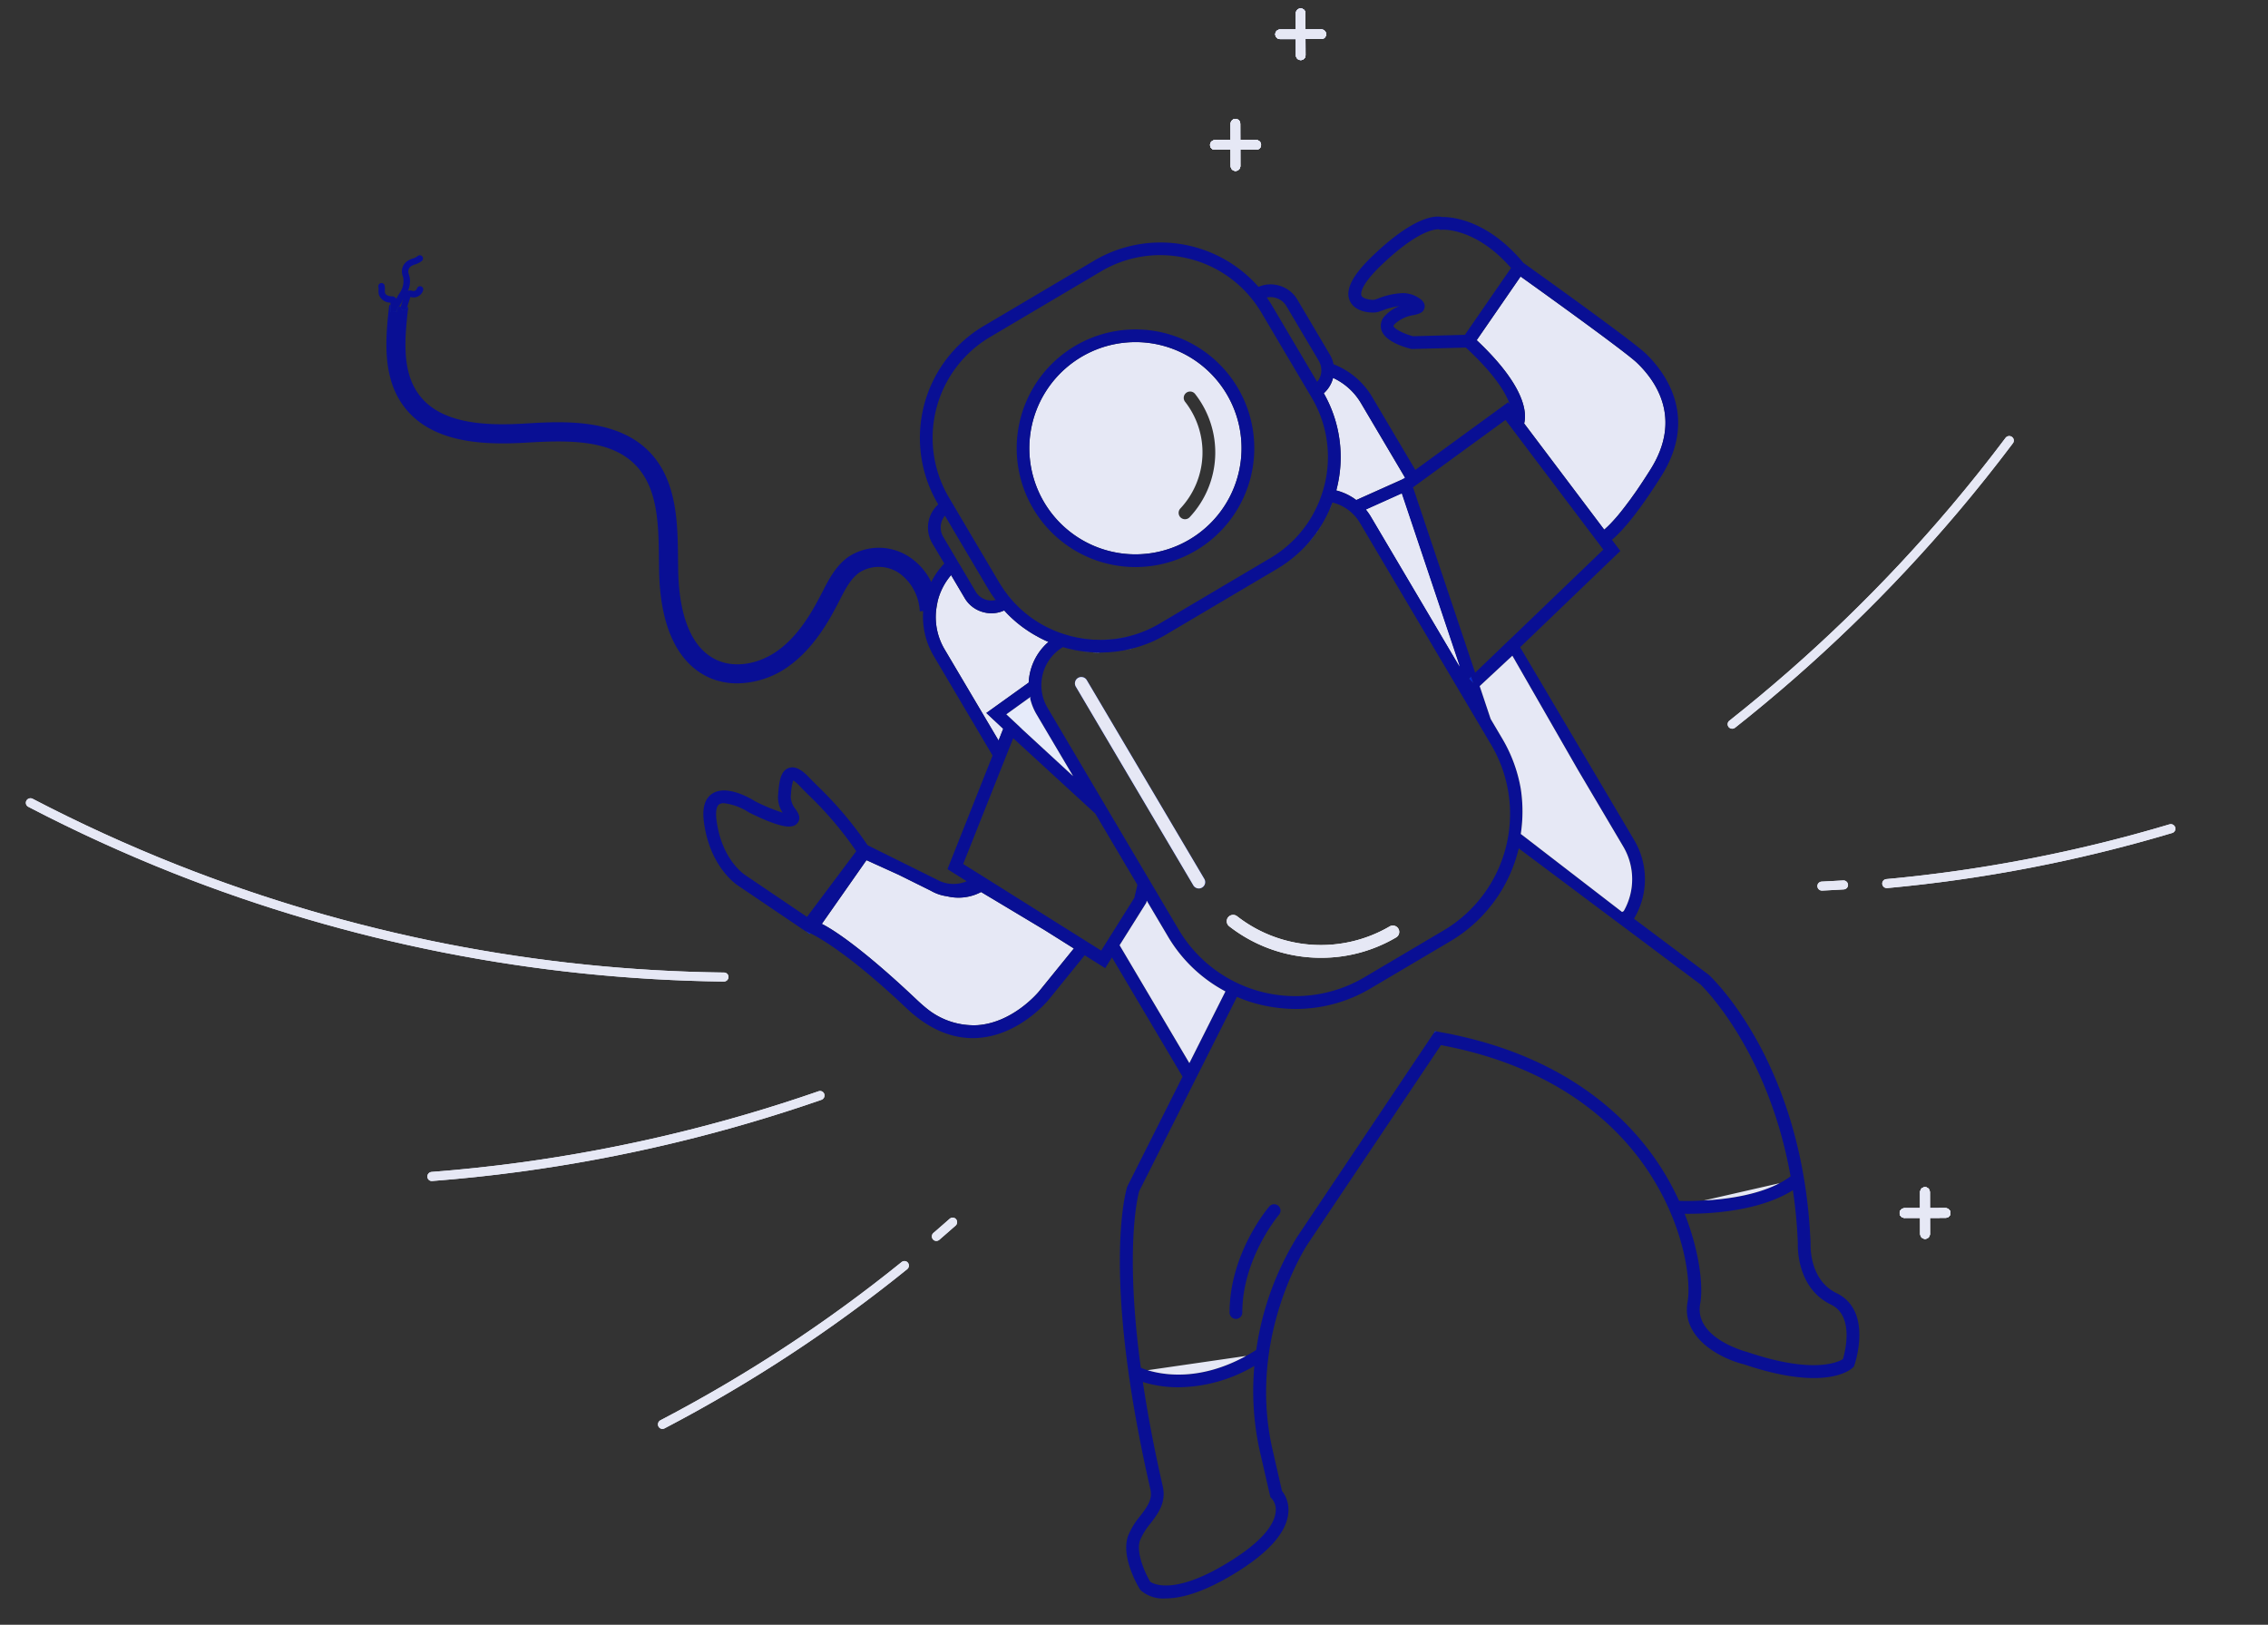 <svg data-name="Layer 1" xmlns="http://www.w3.org/2000/svg" viewBox="0 0 356 255"><rect x="0" y="0" width="356" height="255" fill="#333333" stroke="none"/><defs><clipPath id="a"><path d="M204.16-415.67a.751.751 0 0 0-.749.751l.004 2.55-2.486.002a.75.75 0 0 0-.749.751.752.752 0 0 0 .751.75l2.487-.005.004 2.55a.75.75 0 0 0 .751.748.753.753 0 0 0 .75-.752l-.006-2.548 2.488-.004a.75.75 0 0 0 .748-.75.749.749 0 0 0-.75-.75l-2.488.004-.003-2.549a.751.751 0 0 0-.75-.749z" fill="#6681e2" clip-rule="evenodd"/></clipPath><clipPath id="b"><path d="M193.175-397.553l.004 2.549-2.487.004a.75.75 0 0 0-.748.75.751.751 0 0 0 .752.75l2.485-.005.005 2.549a.75.75 0 0 0 .75.749.75.75 0 0 0 .749-.751l-.003-2.548 2.487-.005a.75.75 0 0 0 .749-.75.751.751 0 0 0-.752-.749l-2.487.003-.005-2.548a.75.75 0 0 0-.75-.749.75.75 0 0 0-.749.751z" fill="#e6ebfa" clip-rule="evenodd"/></clipPath><clipPath id="c"><path d="M302.16-230.67a.751.751 0 0 0-.749.751l.004 2.55-2.486.002a.75.75 0 0 0-.749.751.752.752 0 0 0 .751.75l2.487-.005.004 2.55a.75.75 0 0 0 .751.748.753.753 0 0 0 .75-.752l-.006-2.548 2.488-.004a.75.75 0 0 0 .748-.75.749.749 0 0 0-.75-.75l-2.488.004-.003-2.549a.751.751 0 0 0-.75-.749z" fill="#6681e2" clip-rule="evenodd"/></clipPath><clipPath id="d"><path d="M204.16 1.33a.751.751 0 0 0-.749.751l.004 2.55-2.486.002a.75.75 0 0 0 .002 1.501l2.487-.005.004 2.55a.75.75 0 0 0 1.501-.004l-.006-2.548 2.488-.004a.75.75 0 0 0-.002-1.5l-2.488.004-.003-2.549a.751.751 0 0 0-.75-.749z" fill="#e6e8f5" clip-rule="evenodd"/></clipPath><clipPath id="e"><path fill="#6681e2" d="M-758.695-439.531h1440v900h-1440z"/></clipPath><clipPath id="f"><path fill="#e6e8f5" d="M194.305-4.531h19v19h-19z"/></clipPath><clipPath id="g"><path fill="#e6e8f5" d="M195.18-3.671h17.974v18.097H195.18z"/></clipPath><clipPath id="h"><path fill="#e6e8f5" d="M199.305.469h9v9h-9z"/></clipPath><clipPath id="i"><path d="M193.175 19.447l.004 2.549-2.487.004a.75.75 0 0 0 .004 1.5l2.485-.005.005 2.549a.75.75 0 1 0 1.499-.002l-.003-2.548 2.487-.005a.75.75 0 1 0-.003-1.499l-2.487.003-.005-2.548a.75.75 0 1 0-1.499.002z" fill="#e6e8f5" clip-rule="evenodd"/></clipPath><clipPath id="j"><path fill="#e6ebfa" d="M-864-406H576v900H-864z"/></clipPath><clipPath id="k"><path fill="#e6e8f5" d="M184 13h19v19h-19z"/></clipPath><clipPath id="l"><path fill="#e6e8f5" d="M184.944 13.696h17.974v18.097h-17.974z"/></clipPath><clipPath id="m"><path fill="#e6e8f5" d="M189 18h9v9h-9z"/></clipPath><clipPath id="n"><path d="M114.268 153.006a.707.707 0 0 0-.615-.37 241.622 241.622 0 0 1-43.752-4.533 241.751 241.751 0 0 1-42.102-12.373 241.406 241.406 0 0 1-22.683-10.368.727.727 0 0 0-.974.307.702.702 0 0 0 0 .662.693.693 0 0 0 .292.288 243.425 243.425 0 0 0 22.816 10.43A243.049 243.049 0 0 0 69.6 149.49a242.87 242.87 0 0 0 44.014 4.562.726.726 0 0 0 .735-.707.691.691 0 0 0-.081-.34z" fill="#e6e8f5"/></clipPath><clipPath id="o"><path d="M129.157 171.377a.699.699 0 0 0-.667-.11 242.954 242.954 0 0 1-47.028 11.212c-4.54.612-9.154 1.1-13.713 1.451a.728.728 0 0 0-.668.773.705.705 0 0 0 .265.504.697.697 0 0 0 .486.147c4.574-.351 9.216-.842 13.796-1.46a244.458 244.458 0 0 0 47.303-11.279.728.728 0 0 0 .453-.916.694.694 0 0 0-.227-.322z" fill="#e6e8f5"/></clipPath><clipPath id="p"><path d="M142.255 197.98a.702.702 0 0 0-.734.099 228.776 228.776 0 0 1-37.854 24.829.727.727 0 0 0-.31.972.686.686 0 0 0 .333.32.7.7 0 0 0 .615-.02 230.174 230.174 0 0 0 38.091-24.987.724.724 0 0 0 .115-1.013.692.692 0 0 0-.256-.2z" fill="#e6e8f5"/></clipPath><clipPath id="q"><path d="M149.824 191.165a.711.711 0 0 0-.757.12c-.834.738-1.689 1.483-2.54 2.215a.723.723 0 0 0-.085 1.015.685.685 0 0 0 .244.184.708.708 0 0 0 .749-.112 240.29 240.29 0 0 0 2.556-2.23.722.722 0 0 0 .07-1.016.67.67 0 0 0-.237-.176z" fill="#e6e8f5"/></clipPath><clipPath id="r"><path d="M271.184 113.734a.699.699 0 0 1 .267-.621 242.954 242.954 0 0 0 34.752-33.61 241.161 241.161 0 0 0 8.6-10.779.728.728 0 0 1 1.012-.147.705.705 0 0 1 .282.494.697.697 0 0 1-.137.49 243.438 243.438 0 0 1-8.653 10.843 244.458 244.458 0 0 1-34.957 33.806.728.728 0 0 1-1.016-.111.694.694 0 0 1-.15-.365z" fill="#e6e8f5"/></clipPath><clipPath id="s"><path d="M295.493 138.413a.702.702 0 0 1 .595-.44 228.776 228.776 0 0 0 44.447-8.596.727.727 0 0 1 .9.48.686.686 0 0 1-.016.462.7.7 0 0 1-.455.414 230.174 230.174 0 0 1-44.727 8.648.724.724 0 0 1-.788-.645.692.692 0 0 1 .044-.323z" fill="#e6e8f5"/></clipPath><clipPath id="t"><path d="M285.315 138.806a.711.711 0 0 1 .626-.443c1.113-.052 2.246-.113 3.365-.182a.723.723 0 0 1 .77.667.685.685 0 0 1-.047.302.708.708 0 0 1-.615.442c-1.127.07-2.266.132-3.387.185a.722.722 0 0 1-.759-.68.67.67 0 0 1 .047-.291z" fill="#e6e8f5"/></clipPath><clipPath id="u"><path d="M302.16 186.33a.751.751 0 0 0-.749.751l.004 2.55-2.486.002a.75.75 0 0 0 .002 1.501l2.487-.005.004 2.55a.75.75 0 0 0 1.501-.004l-.006-2.548 2.488-.004a.75.75 0 0 0-.002-1.5l-2.488.004-.003-2.549a.751.751 0 0 0-.75-.749z" fill="#e6e8f5" clip-rule="evenodd"/></clipPath><clipPath id="v"><path fill="#e6e8f5" d="M-660.695-254.531h1440v900h-1440z"/></clipPath><clipPath id="w"><path fill="#e6e8f5" d="M292.305 180.469h19v19h-19z"/></clipPath><clipPath id="x"><path fill="#e6e8f5" d="M293.18 181.329h17.974v18.097H293.18z"/></clipPath><clipPath id="y"><path fill="#e6e8f5" d="M297.305 185.469h9v9h-9z"/></clipPath></defs><path d="M204.16-415.67a.751.751 0 0 0-.749.751l.004 2.55-2.486.002a.75.75 0 0 0-.749.751.752.752 0 0 0 .751.75l2.487-.005.004 2.55a.75.75 0 0 0 .751.748.753.753 0 0 0 .75-.752l-.006-2.548 2.488-.004a.75.75 0 0 0 .748-.75.749.749 0 0 0-.75-.75l-2.488.004-.003-2.549a.751.751 0 0 0-.75-.749z" fill="#6681e2" fill-rule="evenodd"/><g clip-path="url(#a)"><path fill="#6681e2" d="M-758.695-856.531h1440v900h-1440z"/></g><path d="M193.175-397.553l.004 2.549-2.487.004a.75.75 0 0 0-.748.75.751.751 0 0 0 .752.75l2.485-.005.005 2.549a.75.75 0 0 0 .75.749.75.75 0 0 0 .749-.751l-.003-2.548 2.487-.005a.75.75 0 0 0 .749-.75.751.751 0 0 0-.752-.749l-2.487.003-.005-2.548a.75.75 0 0 0-.75-.749.75.75 0 0 0-.749.751z" fill="#e6ebfa" fill-rule="evenodd"/><g clip-path="url(#b)"><path fill="#e6ebfa" d="M-864-823H576V77H-864z"/></g><path d="M302.16-230.67a.751.751 0 0 0-.749.751l.004 2.55-2.486.002a.75.75 0 0 0-.749.751.752.752 0 0 0 .751.75l2.487-.005.004 2.55a.75.75 0 0 0 .751.748.753.753 0 0 0 .75-.752l-.006-2.548 2.488-.004a.75.75 0 0 0 .748-.75.749.749 0 0 0-.75-.75l-2.488.004-.003-2.549a.751.751 0 0 0-.75-.749z" fill="#6681e2" fill-rule="evenodd"/><g clip-path="url(#c)"><path fill="#6681e2" d="M-660.695-671.531h1440v900h-1440z"/></g><path d="M204.16 1.33a.751.751 0 0 0-.749.751l.004 2.55-2.486.002a.75.75 0 0 0 .002 1.501l2.487-.005.004 2.55a.75.75 0 0 0 1.501-.004l-.006-2.548 2.488-.004a.75.75 0 0 0-.002-1.5l-2.488.004-.003-2.549a.751.751 0 0 0-.75-.749z" fill="#e6e8f5" fill-rule="evenodd"/><g clip-path="url(#d)"><path fill="#6681e2" d="M-758.695-439.531h1440v900h-1440z"/><g style="isolation:isolate" clip-path="url(#e)"><path fill="#e6e8f5" d="M194.305-4.531h19v19h-19z"/><g clip-path="url(#f)"><path fill="#e6e8f5" d="M195.18-3.671h17.974v18.097H195.18z"/><g clip-path="url(#g)"><path fill="#e6e8f5" d="M199.305.469h9v9h-9z"/><g clip-path="url(#h)"><path fill="#e6e8f5" d="M190.18-8.671h27.974v28.097H190.18z"/></g></g></g></g></g><path d="M193.175 19.447l.004 2.549-2.487.004a.75.75 0 0 0 .004 1.5l2.485-.005.005 2.549a.75.75 0 1 0 1.499-.002l-.003-2.548 2.487-.005a.75.75 0 1 0-.003-1.499l-2.487.003-.005-2.548a.75.75 0 1 0-1.499.002z" fill="#e6e8f5" fill-rule="evenodd"/><g clip-path="url(#i)"><path fill="#e6ebfa" d="M-864-406H576v900H-864z"/><g style="isolation:isolate" clip-path="url(#j)"><path fill="#e6e8f5" d="M184 13h19v19h-19z"/><g clip-path="url(#k)"><path fill="#e6e8f5" d="M184.944 13.696h17.974v18.097h-17.974z"/><g clip-path="url(#l)"><path fill="#e6e8f5" d="M189 18h9v9h-9z"/><g clip-path="url(#m)"><path fill="#e6e8f5" d="M179.944 8.696h27.974v28.097h-27.974z"/></g></g></g></g></g><path d="M114.268 153.006a.707.707 0 0 0-.615-.37 241.622 241.622 0 0 1-43.752-4.533 241.751 241.751 0 0 1-42.102-12.373 241.406 241.406 0 0 1-22.683-10.368.727.727 0 0 0-.974.307.702.702 0 0 0 0 .662.693.693 0 0 0 .292.288 243.425 243.425 0 0 0 22.816 10.43A243.049 243.049 0 0 0 69.6 149.49a242.87 242.87 0 0 0 44.014 4.562.726.726 0 0 0 .735-.707.691.691 0 0 0-.081-.34z" fill="#e6e8f5"/><g clip-path="url(#n)"><path fill="#e6e8f5" d="M-2.963 123.668l83.188-44.655 41.147 76.653-83.187 44.655z"/></g><path d="M129.157 171.377a.699.699 0 0 0-.667-.11 242.954 242.954 0 0 1-47.028 11.212c-4.54.612-9.154 1.1-13.713 1.451a.728.728 0 0 0-.668.773.705.705 0 0 0 .265.504.697.697 0 0 0 .486.147c4.574-.351 9.216-.842 13.796-1.46a244.458 244.458 0 0 0 47.303-11.279.728.728 0 0 0 .453-.916.694.694 0 0 0-.227-.322z" fill="#e6e8f5"/><g clip-path="url(#o)"><path fill="#e6e8f5" d="M59.768 185.6l36.614-46.435 40.35 31.817-36.614 46.434z"/></g><path d="M142.255 197.98a.702.702 0 0 0-.734.099 228.776 228.776 0 0 1-37.854 24.829.727.727 0 0 0-.31.972.686.686 0 0 0 .333.32.7.7 0 0 0 .615-.02 230.174 230.174 0 0 0 38.091-24.987.724.724 0 0 0 .115-1.013.692.692 0 0 0-.256-.2z" fill="#e6e8f5"/><g clip-path="url(#p)"><path fill="#e6e8f5" d="M96.439 226.425l20.35-45.352 32.718 14.681-20.351 45.352z"/></g><path d="M149.824 191.165a.711.711 0 0 0-.757.12c-.834.738-1.689 1.483-2.54 2.215a.723.723 0 0 0-.085 1.015.685.685 0 0 0 .244.184.708.708 0 0 0 .749-.112 240.29 240.29 0 0 0 2.556-2.23.722.722 0 0 0 .07-1.016.67.67 0 0 0-.237-.176z" fill="#e6e8f5"/><g clip-path="url(#q)"><path fill="#e6e8f5" d="M139.434 196.925l5.94-13.237 11.704 5.252-5.94 13.237z"/></g><path d="M271.184 113.734a.699.699 0 0 1 .267-.621 242.954 242.954 0 0 0 34.752-33.61 241.161 241.161 0 0 0 8.6-10.779.728.728 0 0 1 1.012-.147.705.705 0 0 1 .282.494.697.697 0 0 1-.137.49 243.438 243.438 0 0 1-8.653 10.843 244.458 244.458 0 0 1-34.957 33.806.728.728 0 0 1-1.016-.111.694.694 0 0 1-.15-.365z" fill="#e6e8f5"/><g clip-path="url(#r)"><path fill="#e6e8f5" d="M261.665 68.778l58.84-5.883 5.111 51.13-58.84 5.883z"/></g><path d="M295.493 138.413a.702.702 0 0 1 .595-.44 228.776 228.776 0 0 0 44.447-8.596.727.727 0 0 1 .9.48.686.686 0 0 1-.016.462.7.7 0 0 1-.455.414 230.174 230.174 0 0 1-44.727 8.648.724.724 0 0 1-.788-.645.692.692 0 0 1 .044-.323z" fill="#e6e8f5"/><g clip-path="url(#s)"><path fill="#e6e8f5" d="M288.743 141.873l13.216-33.335 46.21 18.32-13.216 33.336z"/></g><path d="M285.315 138.806a.711.711 0 0 1 .626-.443c1.113-.052 2.246-.113 3.365-.182a.723.723 0 0 1 .77.667.685.685 0 0 1-.047.302.708.708 0 0 1-.615.442c-1.127.07-2.266.132-3.387.185a.722.722 0 0 1-.759-.68.67.67 0 0 1 .047-.291z" fill="#e6e8f5"/><g clip-path="url(#t)"><path fill="#e6e8f5" d="M278.564 142.267l4.728-11.925 13.487 5.348-4.727 11.925z"/></g><path d="M302.16 186.33a.751.751 0 0 0-.749.751l.004 2.55-2.486.002a.75.75 0 0 0 .002 1.501l2.487-.005.004 2.55a.75.75 0 0 0 1.501-.004l-.006-2.548 2.488-.004a.75.75 0 0 0-.002-1.5l-2.488.004-.003-2.549a.751.751 0 0 0-.75-.749z" fill="#e6e8f5" fill-rule="evenodd"/><g clip-path="url(#u)"><path fill="#e6e8f5" d="M-660.695-254.531h1440v900h-1440z"/><g style="isolation:isolate" clip-path="url(#v)"><path fill="#e6e8f5" d="M292.305 180.469h19v19h-19z"/><g clip-path="url(#w)"><path fill="#e6e8f5" d="M293.18 181.329h17.974v18.097H293.18z"/><g clip-path="url(#x)"><path fill="#e6e8f5" d="M297.305 185.469h9v9h-9z"/><g clip-path="url(#y)"><path fill="#e6e8f5" d="M288.18 176.329h27.974v28.097H288.18z"/></g></g></g></g></g><path d="M156.2 94.07a.856.856 0 0 0 .07.1h.01a.704.704 0 0 0-.08-.1zm13.55 8.13c.25.04.5.07.74.1.23.03.47.05.7.06-.48-.04-.96-.09-1.44-.16zm2.92.21h-.01c-.48 0-.97-.02-1.45-.05a.037.037 0 0 0 .03.01c.24.01.49.03.74.04.12.01.25.01.38.01.12.01.24.01.37.01.09 0 .19-.01.28-.01a4.202 4.202 0 0 0 .5-.03 7.861 7.861 0 0 1-.84.02zm1.19-.03c.13 0 .26-.01.39-.02a2.298 2.298 0 0 0 .26-.03c-.21.02-.43.04-.65.05zm.96-.08a2.103 2.103 0 0 0 .25-.02 2 2 0 0 0 .24-.04 3.867 3.867 0 0 1-.49.06zm2.94-.54a.237.237 0 0 1-.08.02c-.01 0-.03.01-.04.01-.05.02-.1.03-.15.05.11-.03.22-.05.33-.09-.02 0-.04.01-.06.01zm27.5-16.43h.01c.02-.03.04-.05.05-.07a.434.434 0 0 0-.06.07zm.06-.07a17.9 17.9 0 0 0 1.24-1.55c-.39.53-.8 1.05-1.24 1.55zm1.28-1.61h.01q.165-.225.3-.45c-.1.15-.21.3-.31.45zm.46-.67a.549.549 0 0 0 .07-.09.641.641 0 0 0 .08-.14c-.05.08-.1.16-.15.23zm.15-.23h.01a.437.437 0 0 0 .04-.07.302.302 0 0 0-.05.07zm1.49-2.79a.924.924 0 0 1 .05-.1c.13-.32.27-.65.39-.99-.14.37-.29.74-.44 1.09z" fill="#0828cc"/><path d="M177.9 101.73a.01.01 0 0 0-.01.01.837.837 0 0 0 .15-.04c-.04.01-.09.02-.14.03zm-.34.08c-.31.08-.62.15-.94.22l.57-.12c.1-.03.2-.05.3-.07.05-.02.1-.03.15-.05a.235.235 0 0 1-.08.02z" fill="#0828cc"/><path d="M160.06 114.08l.3.29.01-.01zm4.08-13.52c-.24-.11-.48-.23-.72-.35-.22-.11-.44-.23-.65-.35a17.43 17.43 0 0 1-1.69-1.04c-.22-.15-.44-.3-.65-.46a20.053 20.053 0 0 1-2.15-1.86c-.22-.22-.44-.46-.65-.69h-.01a4.752 4.752 0 0 1-3.22.28 4.805 4.805 0 0 1-2.98-2.23l-2.13-3.6a9.928 9.928 0 0 0-2.09 4.02c0 .02-.01.03-.01.05l-.25 1.45a9.934 9.934 0 0 0 1.33 6.13l8.47 14.31.73-1.84-2.65-2.48 6.65-4.77a8.982 8.982 0 0 1 3.1-6.38l.01-.01c-.15-.06-.29-.12-.44-.18zm41.12-15.23a.138.138 0 0 0-.03.04c.01-.02.03-.03.04-.04.02-.03.04-.05.05-.07a.434.434 0 0 0-.06.07zm.06-.07a17.9 17.9 0 0 0 1.24-1.55c-.39.53-.8 1.05-1.24 1.55zm1.89-2.51c-.05.08-.1.16-.15.23a.549.549 0 0 0 .07-.09c.03-.04.06-.09.09-.14a.437.437 0 0 0 .04-.07.302.302 0 0 0-.05.07zm-.61.9c-.01.02-.03.04-.04.06a.263.263 0 0 0 .05-.06q.165-.225.3-.45c-.1.15-.21.3-.31.45zm2.1-3.69a.924.924 0 0 1 .05-.1c.13-.32.27-.65.39-.99-.14.37-.29.74-.44 1.09zm-52.5 14.11a.856.856 0 0 0 .07.1h.01a.704.704 0 0 0-.08-.1zm21.56 7.69a.237.237 0 0 1-.08.02c-.01 0-.03.01-.04.01a.235.235 0 0 1-.08.02c-.31.08-.62.15-.94.22l.57-.12c.1-.03.2-.05.3-.07.11-.03.22-.05.33-.09-.02 0-.04.01-.06.01zm.14-.03a.01.01 0 0 0-.01.01.837.837 0 0 0 .15-.04c-.04.01-.09.02-.14.03zm-8.15.47c.25.04.5.07.74.1.23.03.47.05.7.06-.48-.04-.96-.09-1.44-.16zm1.46.16a.037.037 0 0 0 .03.01c.24.01.49.03.74.04.12.01.25.01.38.01.1 0 .2 0 .3-.01-.48 0-.97-.02-1.45-.05z" fill="#e6e8f5"/><path d="M229.12 104.61L215.2 81.06c-.09-.15-.18-.3-.29-.45-.05-.07-.09-.14-.15-.21a4.647 4.647 0 0 0-.32-.42l5.58-2.51z" fill="#e6ebfa"/><path d="M220.58 75.03l-.46.21-7.23 3.24a.01.01 0 0 1-.01-.01c-.19-.14-.39-.28-.6-.41a1.59 1.59 0 0 0-.22-.13 5.842 5.842 0 0 0-.65-.35l-.01-.01c-.23-.11-.47-.21-.71-.3a1.456 1.456 0 0 0-.19-.07 5.938 5.938 0 0 0-.75-.23c.01-.05.03-.1.04-.15a20.227 20.227 0 0 0-2-15.1 4.837 4.837 0 0 0 1.46-2.41 9.931 9.931 0 0 1 4.37 3.95l6.91 11.68z" fill="#e6e8f5"/><path d="M202.4 56.5h-.01l3.5 5.91zm6.3 23.46a.924.924 0 0 1 .05-.1c.13-.32.27-.65.39-.99-.14.37-.29.74-.44 1.09zm-2.1 3.69c-.01.02-.03.04-.04.06a.263.263 0 0 0 .05-.06q.165-.225.3-.45c-.1.15-.21.3-.31.45zm.61-.9c-.05.08-.1.16-.15.23a.549.549 0 0 0 .07-.09c.03-.04.06-.09.09-.14a.437.437 0 0 0 .04-.07.302.302 0 0 0-.05.07zm-1.89 2.51a17.9 17.9 0 0 0 1.24-1.55c-.39.53-.8 1.05-1.24 1.55zm-.06.07a.138.138 0 0 0-.03.04c.01-.02.03-.03.04-.04.02-.03.04-.05.05-.07a.434.434 0 0 0-.06.07zm-27.36 16.4a.01.01 0 0 0-.01.01.837.837 0 0 0 .15-.04c-.04.01-.09.02-.14.03zm-.14.03a.237.237 0 0 1-.08.02c-.01 0-.03.01-.04.01a.235.235 0 0 1-.08.02c-.12.04-.24.07-.37.1.1-.03.2-.05.3-.07.11-.03.22-.05.33-.09-.02 0-.04.01-.06.01zm-6.55.6a.037.037 0 0 0 .03.01c.24.01.49.03.74.04.12.01.25.01.38.01.1 0 .2 0 .3-.01-.48 0-.97-.02-1.45-.05zm-1.46-.16c.25.04.5.07.74.1.23.03.47.05.7.06-.48-.04-.96-.09-1.44-.16zm-5.61-1.64c.14.06.28.13.43.19l.01-.01c-.15-.06-.29-.12-.44-.18zm-7.94-6.49a.856.856 0 0 0 .07.1h.01a.704.704 0 0 0-.08-.1zm69.05 67.76l-.24.36.52-.31z" fill="#0828cc"/><path fill="#fff" d="M221.8 76.48v.01l-.25.18.25-.19z"/><path d="M230.92 106.19l-.34.33.7.72zm-10.39-31.25l-.41.3.46-.21zm1.02 1.73l.25-.18v-.01zm30.27 6.45l-.01.01-12.57-16.67 12.58 16.66zM136 135l-.35.5.38-.49zm28.58-34.26l-.01.01a1.07 1.07 0 0 0 .19.07 1.424 1.424 0 0 1-.18-.08z" fill="#0828cc"/><path d="M61.29 47.89l-.01.8a1.502 1.502 0 0 0 0 .3l1-.03v-.21a1.495 1.495 0 0 1 .35-.67l.02-.02zm1.62.2a.486.486 0 0 0 .33.58.771.771 0 0 0 .15.02.504.504 0 0 0 .48-.34l.04-.14zm98.75 61.36c.02.07.03.14.05.21l.13-.34zm69.26-3.26l-.34.33.7.72zm-9.37-29.52l.25-.18v-.01zm33.85 2.39c.26-.33.51-.67.78-1.05q-.405.555-.78 1.05z" fill="#0828cc"/><path d="M168.56 148.86l-5.48 6.75c-.04.05-4.04 4.92-9.69 5.29a11.681 11.681 0 0 1-7.54-2.32.138.138 0 0 0-.04-.03c-.59-.45-1.19-.97-1.81-1.55-8.42-7.98-13.11-11.06-15-12l6.6-9.42.05-.08.38-.49 5.04 2.29 5.06 2.51a6.855 6.855 0 0 0 2.48.85h.02A7.562 7.562 0 0 0 154 140l9.93 5.95.17.11.07.04zm90.53-75.21c-.85 1.35-1.62 2.52-2.32 3.53-.21.28-.4.56-.59.82v.01c-.27.38-.52.72-.78 1.05a.61.61 0 0 1-.07.1c-.16.21-.31.41-.46.6-.32.42-.63.8-.91 1.14-.28.33-.53.61-.77.87s-.45.49-.65.68c-.15.15-.28.28-.4.38-.12.12-.23.21-.32.29l-.01.01-12.57-16.67c.41-1.57.33-5.75-7.45-13.07l6.89-9.99c3.42 2.44 16.31 11.7 18.21 13.49 2.98 2.82 7.23 8.74 2.2 16.76z" fill="#e6e8f5"/><path d="M161.84 109.32l-.13.34c-.02-.07-.03-.14-.05-.21z" fill="#fff"/><path fill="#0828cc" d="M160.37 114.36l-.01.01-.3-.29.31.28z"/><path d="M288.27 202.95c-4.29-2.08-4.08-7.48-4.07-7.8-1.11-28.11-15.38-41.61-15.99-42.17l-11.73-8.79a12.033 12.033 0 0 0 .04-12.33l-17.91-30.28 15.73-15.11-1.32-1.75c1.28-1.06 3.79-3.69 7.76-10.01 6.01-9.57.24-16.66-2.51-19.27-2.21-2.09-17.56-13.05-19.14-14.18l-.01-.01c-5.81-6.99-11.61-7.22-12.76-7.19-1.01-.23-4.32-.23-10.95 6.14-3.25 3.12-4.38 5.47-3.45 7.18.94 1.75 3.57 1.77 4.22 1.61.19-.04.47-.14.82-.26a11.312 11.312 0 0 1 2.65-.69 5.936 5.936 0 0 0-2.16 1.43 2.251 2.251 0 0 0-.67 2.28c.55 1.87 3.69 2.76 4.64 3l.13.03 8.5-.23c4.48 4.14 6.25 7.07 6.91 8.94l-.27-.36-14.57 10.62-6.81-11.51a12.107 12.107 0 0 0-6.03-5.07 4.817 4.817 0 0 0-.59-1.54l-5.09-8.61a4.841 4.841 0 0 0-2.98-2.23 4.771 4.771 0 0 0-3.12.23 20.47 20.47 0 0 0-25.73-4.15l-17.43 10.31a20.394 20.394 0 0 0-7.16 27.9l.05.09a4.875 4.875 0 0 0-.94 6.09l1.89 3.19a11.264 11.264 0 0 0-2.04 2.9 9.95 9.95 0 0 0-3.37-3.89 8.696 8.696 0 0 0-9.63-.07c-1.99 1.4-3.1 3.57-4.08 5.49l-.2.38c-1.47 2.86-3.56 6.45-6.68 8.75-3.03 2.24-6.8 2.87-9.61 1.62-4.96-2.19-6.09-8.99-6.16-14.3l-.02-1.33c-.05-5.83-.12-12.43-4.37-16.95-5.14-5.45-13.86-4.93-19.62-4.58-5.95.36-13.22.17-16.69-4.55-2.63-3.56-2.29-8.51-1.67-13.69l-.17-.02-.04.14a.504.504 0 0 1-.48.34.771.771 0 0 1-.15-.02.486.486 0 0 1-.33-.58l-.26-.03-.02.02a1.495 1.495 0 0 0-.35.67v.21l-1 .03a1.502 1.502 0 0 1 0-.3l.01-.8-.19-.02c-.66 5.58-1.04 11.39 2.23 15.83 4.33 5.88 12.58 6.17 19.29 5.77 6.89-.42 13.4-.45 17.25 3.64 3.45 3.66 3.51 9.38 3.56 14.92l.02 1.34c.12 8.88 2.86 14.76 7.94 17.01a10.672 10.672 0 0 0 4.33.87 14.105 14.105 0 0 0 8.28-2.83c3.62-2.67 5.95-6.63 7.57-9.79l.2-.38c.9-1.77 1.75-3.43 3.14-4.41a5.707 5.707 0 0 1 6.23.11 7.819 7.819 0 0 1 3.23 5.99l.54-.03a12.074 12.074 0 0 0 1.64 7.02l9.25 15.65-7.08 17.83 3.02 1.9a5.3 5.3 0 0 1-4.64-.24l-10.91-5.41a58.486 58.486 0 0 0-7.64-9.09c-.53-.52-1.06-1.04-1.64-1.65-.77-.79-1.92-1.8-3.1-1.39-1.33.47-1.49 2.22-1.65 3.91l-.03.38a4.348 4.348 0 0 0 .73 2.73 28.183 28.183 0 0 1-4.35-1.8c-.72-.46-4.43-2.64-6.68-1.21q-1.755 1.125-1.35 4.37c.9 7.21 5.23 9.99 5.38 10.09l9.61 6.5.96.65.15.05c.01 0 .21.08.63.28 1.61.79 6.4 3.55 15.05 11.73 3.3 3.13 6.81 4.72 10.43 4.72.28 0 .55-.01.83-.03 6.52-.44 10.93-5.81 11.12-6.04l5.62-6.93 3.22 2.02 1.06-1.69 11.08 18.72-8.64 17.17-.06.15c-.17.54-4.08 13.67 3.64 47.39.36 1.59-.36 2.64-1.57 4.22a11.831 11.831 0 0 0-1.89 3.07c-1.24 3.27 1.49 7.91 1.81 8.43l.13.17a5.33 5.33 0 0 0 3.95 1.28c2.45 0 6.16-.94 11.58-4.39 4.8-3.06 7.38-6.09 7.65-9a4.788 4.788 0 0 0-.99-3.47l-1.48-6.47c-4.07-17.8 5.44-32.17 5.54-32.32l20.89-31.18c17.8 3.32 27.23 12.15 32.01 19.02 6.33 9.1 7.26 18.23 6.71 21.22-1.06 5.84 5.38 9.02 8.85 9.86 12.66 4.29 16.67.91 17.08.51l.18-.17.07-.22c.12-.35 2.89-8.55-2.81-11.3zm-40.59-82.12l7.12 12.04a10.087 10.087 0 0 1 .07 10.12l-.26.14-15.8-12.17-.1-.07a23.527 23.527 0 0 0 .02-6.96.148.148 0 0 1-.01-.07 23.197 23.197 0 0 0-2.92-7.95l-1.82-3.08-1.72-5.15 5.13-4.77zm-89.72-8.72l3.7-2.66.18-.13-.13.34a8.878 8.878 0 0 0 .99 2.45l5.74 9.7-8.08-7.44-.3-.29v-.01zm6.47-1.02a6.98 6.98 0 0 1 2.41-9.53c.48.14.96.27 1.45.37.24.06.48.11.73.15l.73.12c.48.07.96.12 1.44.16h.02c.48.03.97.05 1.45.05h.01c.28 0 .56-.01.84-.02.12 0 .24 0 .35-.01.22-.01.44-.03.65-.05l.31-.03a3.867 3.867 0 0 0 .49-.06 3.039 3.039 0 0 0 .42-.06.687.687 0 0 0 .13-.02 2.883 2.883 0 0 0 .29-.04c.07-.01.15-.03.23-.04.06-.01.13-.03.19-.04.02 0 .03-.01.05-.01.32-.07.63-.14.94-.22a.235.235 0 0 0 .08-.02c.01 0 .03-.01.04-.01a.237.237 0 0 0 .08-.02c.02 0 .04-.01.06-.01h.01c.01 0 .03 0 .03-.01h.03a.01.01 0 0 1 .01-.01c.05-.01.1-.02.14-.03.05-.01.1-.03.15-.04.59-.17 1.18-.36 1.76-.58h.01c.42-.16.83-.34 1.24-.52l.01-.01c.41-.19.81-.39 1.21-.61.2-.11.4-.22.6-.34l17.43-10.31a18.918 18.918 0 0 0 1.28-.83c.3-.2.59-.42.87-.64.22-.17.44-.35.65-.53a.138.138 0 0 1 .04-.03c.21-.18.42-.37.62-.55.21-.2.42-.4.62-.6.24-.24.47-.49.7-.74a.138.138 0 0 1 .03-.04.434.434 0 0 1 .06-.07c.44-.5.85-1.02 1.24-1.55.01-.02.03-.04.04-.06.1-.15.21-.3.31-.45.05-.07.1-.14.15-.22.05-.07.1-.15.15-.23a.302.302 0 0 1 .05-.07l.36-.6c.05-.08.09-.16.14-.24a.03.03 0 0 1 .01-.02c.08-.14.16-.28.23-.42a.035.035 0 0 0 .01-.02c.1-.18.19-.36.29-.55.02-.04.04-.09.06-.13.12-.25.23-.49.34-.74.15-.35.3-.72.44-1.09h.01a6.896 6.896 0 0 1 4.32 3.21l20.61 34.84a21.27 21.27 0 0 1-7.47 29.1l-12.48 7.38a21.3 21.3 0 0 1-29.1-7.47l-4.37-7.39-7.1-12.01zm50.01-31.11l5.58-2.51 9.1 27.14-13.92-23.55c-.09-.15-.18-.3-.29-.45-.05-.07-.09-.14-.15-.21a4.647 4.647 0 0 0-.32-.42zm16.14 26.54l.34-.33.36 1.05zm-.64-53.97l-8.13.22c-1.47-.38-2.94-1.14-3.08-1.59-.01-.05.06-.18.21-.34a5.596 5.596 0 0 1 2.98-1.39c.76-.18 1.55-.36 1.69-1.18.15-.85-.63-1.34-1.05-1.6a4.491 4.491 0 0 0-2.46-.66 11.432 11.432 0 0 0-3.78.84c-.25.09-.45.16-.57.19-.41.07-1.76-.07-2.04-.62-.06-.13-.52-1.32 3.09-4.78 5.51-5.29 8.26-5.65 8.93-5.65a.92.92 0 0 1 .16.01l.22.08.22-.02c.22-.02 5.36-.3 10.85 6zm1.85.84l6.89-9.99c3.42 2.44 16.31 11.7 18.21 13.49 2.98 2.82 7.23 8.74 2.2 16.76-.85 1.35-1.62 2.52-2.32 3.53-.2.29-.39.56-.59.82v.01c-.27.38-.52.72-.78 1.05a.61.61 0 0 1-.07.1c-.16.21-.31.41-.46.6-.32.42-.63.8-.91 1.14-.28.33-.53.61-.77.87s-.45.49-.65.68c-.15.15-.28.28-.4.38-.12.12-.23.21-.32.29l-.01.01-12.57-16.67c.41-1.57.33-5.75-7.45-13.07zm-9.99 23.09l.56-.4.82-.6 13.13-9.57 14.96 19.82.4.53-14.1 13.55-.75.71-.74.71-4.53 4.35-9.75-29.09-.25.18zm-12.55-17.17a9.931 9.931 0 0 1 4.37 3.95l6.91 11.68.05.09-.46.21-7.23 3.24a.01.01 0 0 1-.01-.01c-.19-.14-.39-.28-.6-.41a1.59 1.59 0 0 0-.22-.13 5.842 5.842 0 0 0-.65-.35l-.01-.01c-.23-.11-.47-.21-.71-.3a1.456 1.456 0 0 0-.19-.07c-.25-.09-.5-.16-.75-.23.01-.05.03-.1.04-.15a20.227 20.227 0 0 0-2-15.1 4.837 4.837 0 0 0 1.46-2.41zm-9.09-12.58a2.822 2.822 0 0 1 1.76 1.31l5.02 8.48.07.12a2.991 2.991 0 0 1 .35 2 2.854 2.854 0 0 1-.61 1.29l-.92-1.55-.61-1.03-.59-1-4.92-8.32c-.17-.29-.35-.58-.54-.86-.1-.16-.21-.31-.32-.47a2.648 2.648 0 0 1 1.31.03zM155.4 52.9l17.43-10.31a18.238 18.238 0 0 1 9.28-2.55 18.78 18.78 0 0 1 4.63.59 18.23 18.23 0 0 1 9.69 6.19l.09.11c.35.44.68.89.98 1.35.17.26.34.51.49.77l4.4 7.45h.01l3.49 5.91a18.229 18.229 0 0 1 1.96 13.91c-.07.26-.14.53-.22.78l-.11.33c-.17.53-.36 1.06-.58 1.57s-.46 1-.72 1.49c-.13.25-.26.49-.41.72a7.408 7.408 0 0 1-.44.7 5.986 5.986 0 0 1-.46.66c-.01.01-.01.02-.02.03a6.4 6.4 0 0 1-.39.52c-.05.07-.1.13-.15.19-.01.01-.02.03-.04.04a5.624 5.624 0 0 1-.44.53 6.022 6.022 0 0 1-.42.46c-.11.13-.22.24-.34.36-.26.26-.52.51-.8.76-.21.19-.43.38-.65.55-.23.2-.47.38-.71.55a16.033 16.033 0 0 1-1.52 1.01L182 97.88c-.36.21-.72.41-1.08.59q-.555.285-1.11.51l-.01.01c-.19.07-.38.15-.57.22q-.285.12-.57.21c-.12.05-.25.09-.38.13-.06.02-.12.04-.19.06-.19.06-.39.12-.59.17-.38.1-.77.2-1.15.28-.2.04-.39.07-.59.11a14.568 14.568 0 0 1-1.48.18 2.58 2.58 0 0 1-.29.03 19.197 19.197 0 0 1-2.01.02 4.283 4.283 0 0 1-.71-.04c-.24-.02-.48-.05-.72-.07l-.3-.03c-.14-.02-.28-.04-.41-.07l-.71-.12c-.24-.05-.47-.1-.71-.16-.11-.02-.22-.04-.33-.07-.12-.03-.25-.07-.37-.11-.38-.1-.76-.22-1.13-.35-.26-.08-.51-.18-.76-.28s-.5-.2-.75-.32c-.24-.1-.48-.22-.72-.34a.168.168 0 0 0-.05-.02c-.46-.23-.91-.49-1.35-.76a17.219 17.219 0 0 1-1.95-1.39c-.01-.01-.01-.01-.02-.01a31 31 0 0 1-.59-.51c-.21-.18-.42-.38-.62-.58-.18-.17-.35-.35-.52-.53-.11-.12-.22-.23-.32-.35l-.09-.1c-.14-.15-.27-.31-.4-.47a4.46 4.46 0 0 1-.33-.43l-.39-.51c-.17-.24-.33-.48-.49-.73-.15-.21-.27-.42-.4-.63l-3.77-6.37-4.12-6.97-.01-.02a18.392 18.392 0 0 1 6.46-25.16zm-7.35 31.34a2.889 2.889 0 0 1 .27-3.3l3.03 5.13 1.02 1.72 2.75 4.65c.15.24.3.49.45.73.09.12.17.25.26.37.01.01.01.03.03.04.11.17.23.33.34.49a.704.704 0 0 1 .08.1h-.01a2.764 2.764 0 0 1-1.37-.01 2.863 2.863 0 0 1-1.76-1.32l-2.37-4.01-.52-.86a.21.21 0 0 0-.08.06.504.504 0 0 1 .08-.07l-.51-.86zm.22 17.67a9.934 9.934 0 0 1-1.33-6.13 8 8 0 0 1 .25-1.45c0-.02.01-.03.01-.05a9.928 9.928 0 0 1 2.09-4.02l2.13 3.6a4.805 4.805 0 0 0 2.98 2.23 4.752 4.752 0 0 0 3.22-.28h.01c.21.23.43.47.65.69a20.053 20.053 0 0 0 2.15 1.86c.21.16.43.31.65.46a17.43 17.43 0 0 0 1.69 1.04c.21.12.43.24.65.35.24.12.48.24.72.35.15.06.29.12.44.18a1.424 1.424 0 0 0 .18.08 1.07 1.07 0 0 1-.19-.07 8.982 8.982 0 0 0-3.1 6.38l-6.65 4.77 2.65 2.48-.73 1.84zm-21.6 41.99l-9.71-6.57c-.15-.1-3.72-2.45-4.5-8.67-.16-1.28 0-2.15.44-2.43a1.303 1.303 0 0 1 .72-.17 9.067 9.067 0 0 1 3.91 1.43c1.53.77 5.25 2.55 6.77 2.19a1.393 1.393 0 0 0 1.08-.84c.28-.69-.12-1.29-.51-1.86a3.17 3.17 0 0 1-.75-1.97l.04-.39a9.406 9.406 0 0 1 .34-2.13 4.466 4.466 0 0 1 .97.82c.59.62 1.13 1.15 1.67 1.68a55.638 55.638 0 0 1 7.26 8.6zm36.41 11.71c-.04.05-4.04 4.92-9.69 5.29a11.681 11.681 0 0 1-7.54-2.32.138.138 0 0 0-.04-.03c-.59-.45-1.19-.97-1.81-1.55-8.42-7.98-13.11-11.06-15-12l6.6-9.42.05-.08.35-.5.03.01 5.04 2.29 5.06 2.51a6.855 6.855 0 0 0 2.48.85h.02A7.562 7.562 0 0 0 154 140l9.93 5.95.17.11.07.04 4.39 2.76zm9.77-6.42L162 142.38l-8.36-5.25h-.01l-2.44-1.53 7.85-19.74 12.87 11.82.01.01 6.61 11.18-.47 2.03zm2.89-.84l4.19-6.67.07-.32 3.31 5.59a22.978 22.978 0 0 0 9.04 8.65l-5.66 11.25zm23.6 86.34l.07.29.21.21a2.695 2.695 0 0 1 .61 2.15c-.17 1.54-1.48 4.09-6.74 7.44-9.06 5.78-12.49 3.79-12.95 3.46-.76-1.29-2.31-4.61-1.57-6.55a10.64 10.64 0 0 1 1.6-2.57c1.19-1.54 2.53-3.29 1.94-5.87-1.4-6.12-2.41-11.56-3.12-16.35a18.805 18.805 0 0 0 5.62.83 23.94 23.94 0 0 0 11.88-3.35 43.549 43.549 0 0 0 .91 13.6zm60.49-52.78c-4.82-6.93-14.13-15.75-31.35-19.45-.48-.11-.96-.21-1.46-.3-.37-.07-.75-.14-1.13-.21l-.36-.07-.52.31-1.29 1.93-1.29 1.92-18.8 28.05a46.04 46.04 0 0 0-6.44 17.77c-.54.35-1.08.67-1.6.95-7.14 3.93-12.84 3.03-15.45 2.24-.45-.14-.81-.28-1.07-.39-2.53-18.61-.49-26.88-.26-27.7l8.02-15.93.53-1.06.54-1.07 6.26-12.44a22.403 22.403 0 0 0 3.38 1.15 24.012 24.012 0 0 0 5.86.74 22.978 22.978 0 0 0 11.75-3.23l12.48-7.38a23.15 23.15 0 0 0 10.76-14.59l15.32 11.47.81.6.8.6 11.57 8.66c.65.63 10.68 10.56 14.17 30.14a13.236 13.236 0 0 1-1.73 1.08c-3.65 1.9-8.44 2.53-11.88 2.71-1.75.1-3.15.09-3.89.06a41.945 41.945 0 0 0-3.73-6.56zm29.45 31.4c-.85.52-4.81 2.34-14.97-1.1-.09-.02-8.43-2.14-7.44-7.58.51-2.81-.1-8.21-2.44-14.14.15.01.32.01.49.01 3.65 0 11.32-.43 16.5-3.7a75.603 75.603 0 0 1 .78 8.33c-.01.29-.3 6.96 5.2 9.62 3.62 1.74 2.27 7.24 1.88 8.56z" fill="#090f94"/><path d="M192.35 155.6l-5.66 11.25-10.95-18.5 4.19-6.67.07-.32 3.31 5.59a22.978 22.978 0 0 0 9.04 8.65z" fill="#e6e8f5"/><path d="M160.36 114.37l.01-.01-.31-.28v-.01l-2.1-1.96 3.7-2.66c.02.07.03.14.05.21a8.878 8.878 0 0 0 .99 2.45l5.74 9.7z" fill="#e6ebfa"/><path d="M194.46 66.63a16.657 16.657 0 0 0-16.21-12.94 17.018 17.018 0 0 0-3.74.42 16.655 16.655 0 1 0 19.95 12.52zm-7.72 14.54a1.004 1.004 0 0 1-1.42.05 1.008 1.008 0 0 1-.04-1.42 12.893 12.893 0 0 0 .74-16.74.997.997 0 1 1 1.57-1.23 14.874 14.874 0 0 1-.85 19.34z" fill="#e6e8f5"/><path d="M196.41 66.19a18.647 18.647 0 1 0 .47 4.15 18.528 18.528 0 0 0-.47-4.15zm-34.42 7.87a16.676 16.676 0 0 1 12.52-19.95 17.018 17.018 0 0 1 3.74-.42 16.655 16.655 0 1 1-16.26 20.37z" fill="#090f94"/><path d="M229.12 104.61L215.2 81.06c-.09-.15-.18-.3-.29-.45-.05-.07-.09-.14-.15-.21a4.647 4.647 0 0 0-.32-.42l5.58-2.51z" fill="#e6e8f5"/><path d="M177.56 101.81c-.31.08-.62.15-.94.22l.57-.12c.1-.03.2-.05.3-.07.05-.02.1-.03.15-.05a.235.235 0 0 1-.08.02zm-12.98-1.07l-.01.01a1.07 1.07 0 0 0 .19.07 1.424 1.424 0 0 1-.18-.08zm-14.41-12.71a.21.21 0 0 1 .08-.06v-.01a.504.504 0 0 0-.08.07zm6.03 6.04a.856.856 0 0 0 .07.1h.01a.704.704 0 0 0-.08-.1z" fill="#0828cc"/><path d="M148.96 78.08h-.01l4.12 6.97zm9.64 15.8c-.16-.2-.33-.39-.48-.59a4.46 4.46 0 0 0 .33.43c.13.16.26.32.4.47zm-8.43-5.85a.21.21 0 0 1 .08-.06v-.01a.504.504 0 0 0-.08.07z" fill="#0828cc"/><path d="M175.86 102.16c.04 0 .08-.01.12-.01a.68.68 0 0 1 .14-.02.037.037 0 0 1 .03-.01 2.883 2.883 0 0 1-.29.04z" fill="#e6ebfa"/><path d="M254.87 142.99l-.26.14-15.8-12.17-.1-.07a23.527 23.527 0 0 0 .02-6.96.148.148 0 0 1-.01-.07 23.197 23.197 0 0 0-2.92-7.95l-1.82-3.08-1.72-5.15 5.13-4.77 10.29 17.92 7.12 12.04a10.087 10.087 0 0 1 .07 10.12zm-59.28 69.82c-7.14 3.93-12.84 3.03-15.45 2.24zm83.74-27.11c-3.65 1.9-8.44 2.53-11.88 2.71z" fill="#e6e8f5"/><path d="M219.5 145.75a1.004 1.004 0 0 0-1.37-.35 21.4 21.4 0 0 1-23.95-1.6 1.011 1.011 0 0 0-1.41.17 1 1 0 0 0 .17 1.4 23.383 23.383 0 0 0 14.43 4.95 23.133 23.133 0 0 0 11.78-3.2 1.004 1.004 0 0 0 .35-1.37zm0 0a1.004 1.004 0 0 0-1.37-.35 21.4 21.4 0 0 1-23.95-1.6 1.011 1.011 0 0 0-1.41.17 1 1 0 0 0 .17 1.4 23.383 23.383 0 0 0 14.43 4.95 23.133 23.133 0 0 0 11.78-3.2 1.004 1.004 0 0 0 .35-1.37zm0 0a1.004 1.004 0 0 0-1.37-.35 21.4 21.4 0 0 1-23.95-1.6 1.011 1.011 0 0 0-1.41.17 1 1 0 0 0 .17 1.4 23.383 23.383 0 0 0 14.43 4.95 23.133 23.133 0 0 0 11.78-3.2 1.004 1.004 0 0 0 .35-1.37z" fill="#fff"/><path d="M189.03 137.93l-18.45-31.2a1 1 0 0 0-1.72 1.02l18.45 31.2a.993.993 0 0 0 .86.49.936.936 0 0 0 .51-.14.987.987 0 0 0 .35-1.37zm0 0l-18.45-31.2a1 1 0 0 0-1.72 1.02l18.45 31.2a.993.993 0 0 0 .86.49.936.936 0 0 0 .51-.14.987.987 0 0 0 .35-1.37zm0 0l-18.45-31.2a1 1 0 0 0-1.72 1.02l18.45 31.2a.993.993 0 0 0 .86.49.936.936 0 0 0 .51-.14.987.987 0 0 0 .35-1.37zm0 0l-18.45-31.2a1 1 0 0 0-1.72 1.02l18.45 31.2a.993.993 0 0 0 .86.49.936.936 0 0 0 .51-.14.987.987 0 0 0 .35-1.37zm0 0l-18.45-31.2a1 1 0 0 0-1.72 1.02l18.45 31.2a.993.993 0 0 0 .86.49.936.936 0 0 0 .51-.14.987.987 0 0 0 .35-1.37zm-21.31-38.2c.12.04.25.08.37.11.11.03.22.05.33.07-.23-.05-.47-.11-.7-.18zm2.12.46c.13.03.27.05.41.07l.3.03c-.23-.03-.47-.06-.71-.1zm2.14.21a19.197 19.197 0 0 0 2.01-.02 2.58 2.58 0 0 0 .29-.03c.1-.01.2-.03.29-.04a18.637 18.637 0 0 1-2.59.09zm3.06-.15c.24-.03.49-.04.72-.08.2-.04.39-.07.59-.11.38-.08.77-.18 1.15-.28a17.215 17.215 0 0 1-2.46.47zm2.46-.47c.2-.05.4-.11.59-.17.07-.02.13-.04.19-.06.13-.04.26-.08.38-.13-.38.13-.77.25-1.16.36z" fill="#0828cc"/><path d="M219.15 147.12a23.133 23.133 0 0 1-11.78 3.2 23.383 23.383 0 0 1-14.43-4.95 1 1 0 0 1-.17-1.4 1.011 1.011 0 0 1 1.41-.17 21.4 21.4 0 0 0 23.95 1.6 1 1 0 0 1 1.02 1.72zm-30.47-7.82a.936.936 0 0 1-.51.14.993.993 0 0 1-.86-.49l-18.45-31.2a1 1 0 0 1 1.72-1.02l18.45 31.2a.987.987 0 0 1-.35 1.37z" fill="#e6e8f5"/><path d="M194 207a1 1 0 0 1-1-1c0-9.264 5.986-16.354 6.24-16.65a1 1 0 0 1 1.52 1.3c-.058.068-5.76 6.843-5.76 15.35a1 1 0 0 1-1 1z" fill="#090f94"/><path d="M126.58 146.2l-.15-.05.68.46.1-.13c-.42-.2-.62-.28-.63-.28z" fill="#0828cc"/><path d="M66.42 45.55a1.56 1.56 0 0 1-1.81 1.1l-.12-.03c-.02 0-.04-.01-.07-.01l-.51 1.6-.04.14a.504.504 0 0 1-.48.34.771.771 0 0 1-.15-.02.486.486 0 0 1-.33-.58.09.09 0 0 1 .01-.05l.3-.93.3-.91a.9.9 0 0 1 .19-.36.665.665 0 0 1 .33-.21 1.248 1.248 0 0 1 .7.02.583.583 0 0 0 .71-.36.502.502 0 0 1 .97.26z" fill="#090f94"/><path d="M66.26 40.22a.501.501 0 0 0-.7-.03 2.055 2.055 0 0 1-.74.37 3.662 3.662 0 0 0-.94.45 2 2 0 0 0-.77 1.9 3.752 3.752 0 0 0 .12.48c.02.07.05.14.07.22a3.236 3.236 0 0 1-.55 2.35l-.13.2a6.308 6.308 0 0 0-.4.72.035.035 0 0 0-.01.02c0-.01-.01-.02-.02-.04a.787.787 0 0 0-.72-.35c-.44-.01-.93-.19-1.03-.53a1.298 1.298 0 0 1-.02-.45 3.247 3.247 0 0 0-.05-.74.51.51 0 0 0-.62-.35.5.5 0 0 0-.35.61 2 2 0 0 1 .02.44 2.385 2.385 0 0 0 .06.78 1.945 1.945 0 0 0 1.81 1.23v.39l-.01.8a1.502 1.502 0 0 0 0 .3l1-.03v-.21a1.495 1.495 0 0 1 .35-.67l.02-.02a3.279 3.279 0 0 0 .48-.78c.03-.06.06-.12.09-.17.08-.14.17-.28.25-.41l.14-.22a6.113 6.113 0 0 0 .43-.85 3.682 3.682 0 0 0 .23-2.27 2.756 2.756 0 0 1-.08-.27 1.89 1.89 0 0 1-.09-.34 1.01 1.01 0 0 1 .38-.94 2.68 2.68 0 0 1 .68-.31 3.139 3.139 0 0 0 1.08-.57.504.504 0 0 0 .02-.71z" fill="#090f94"/></svg>